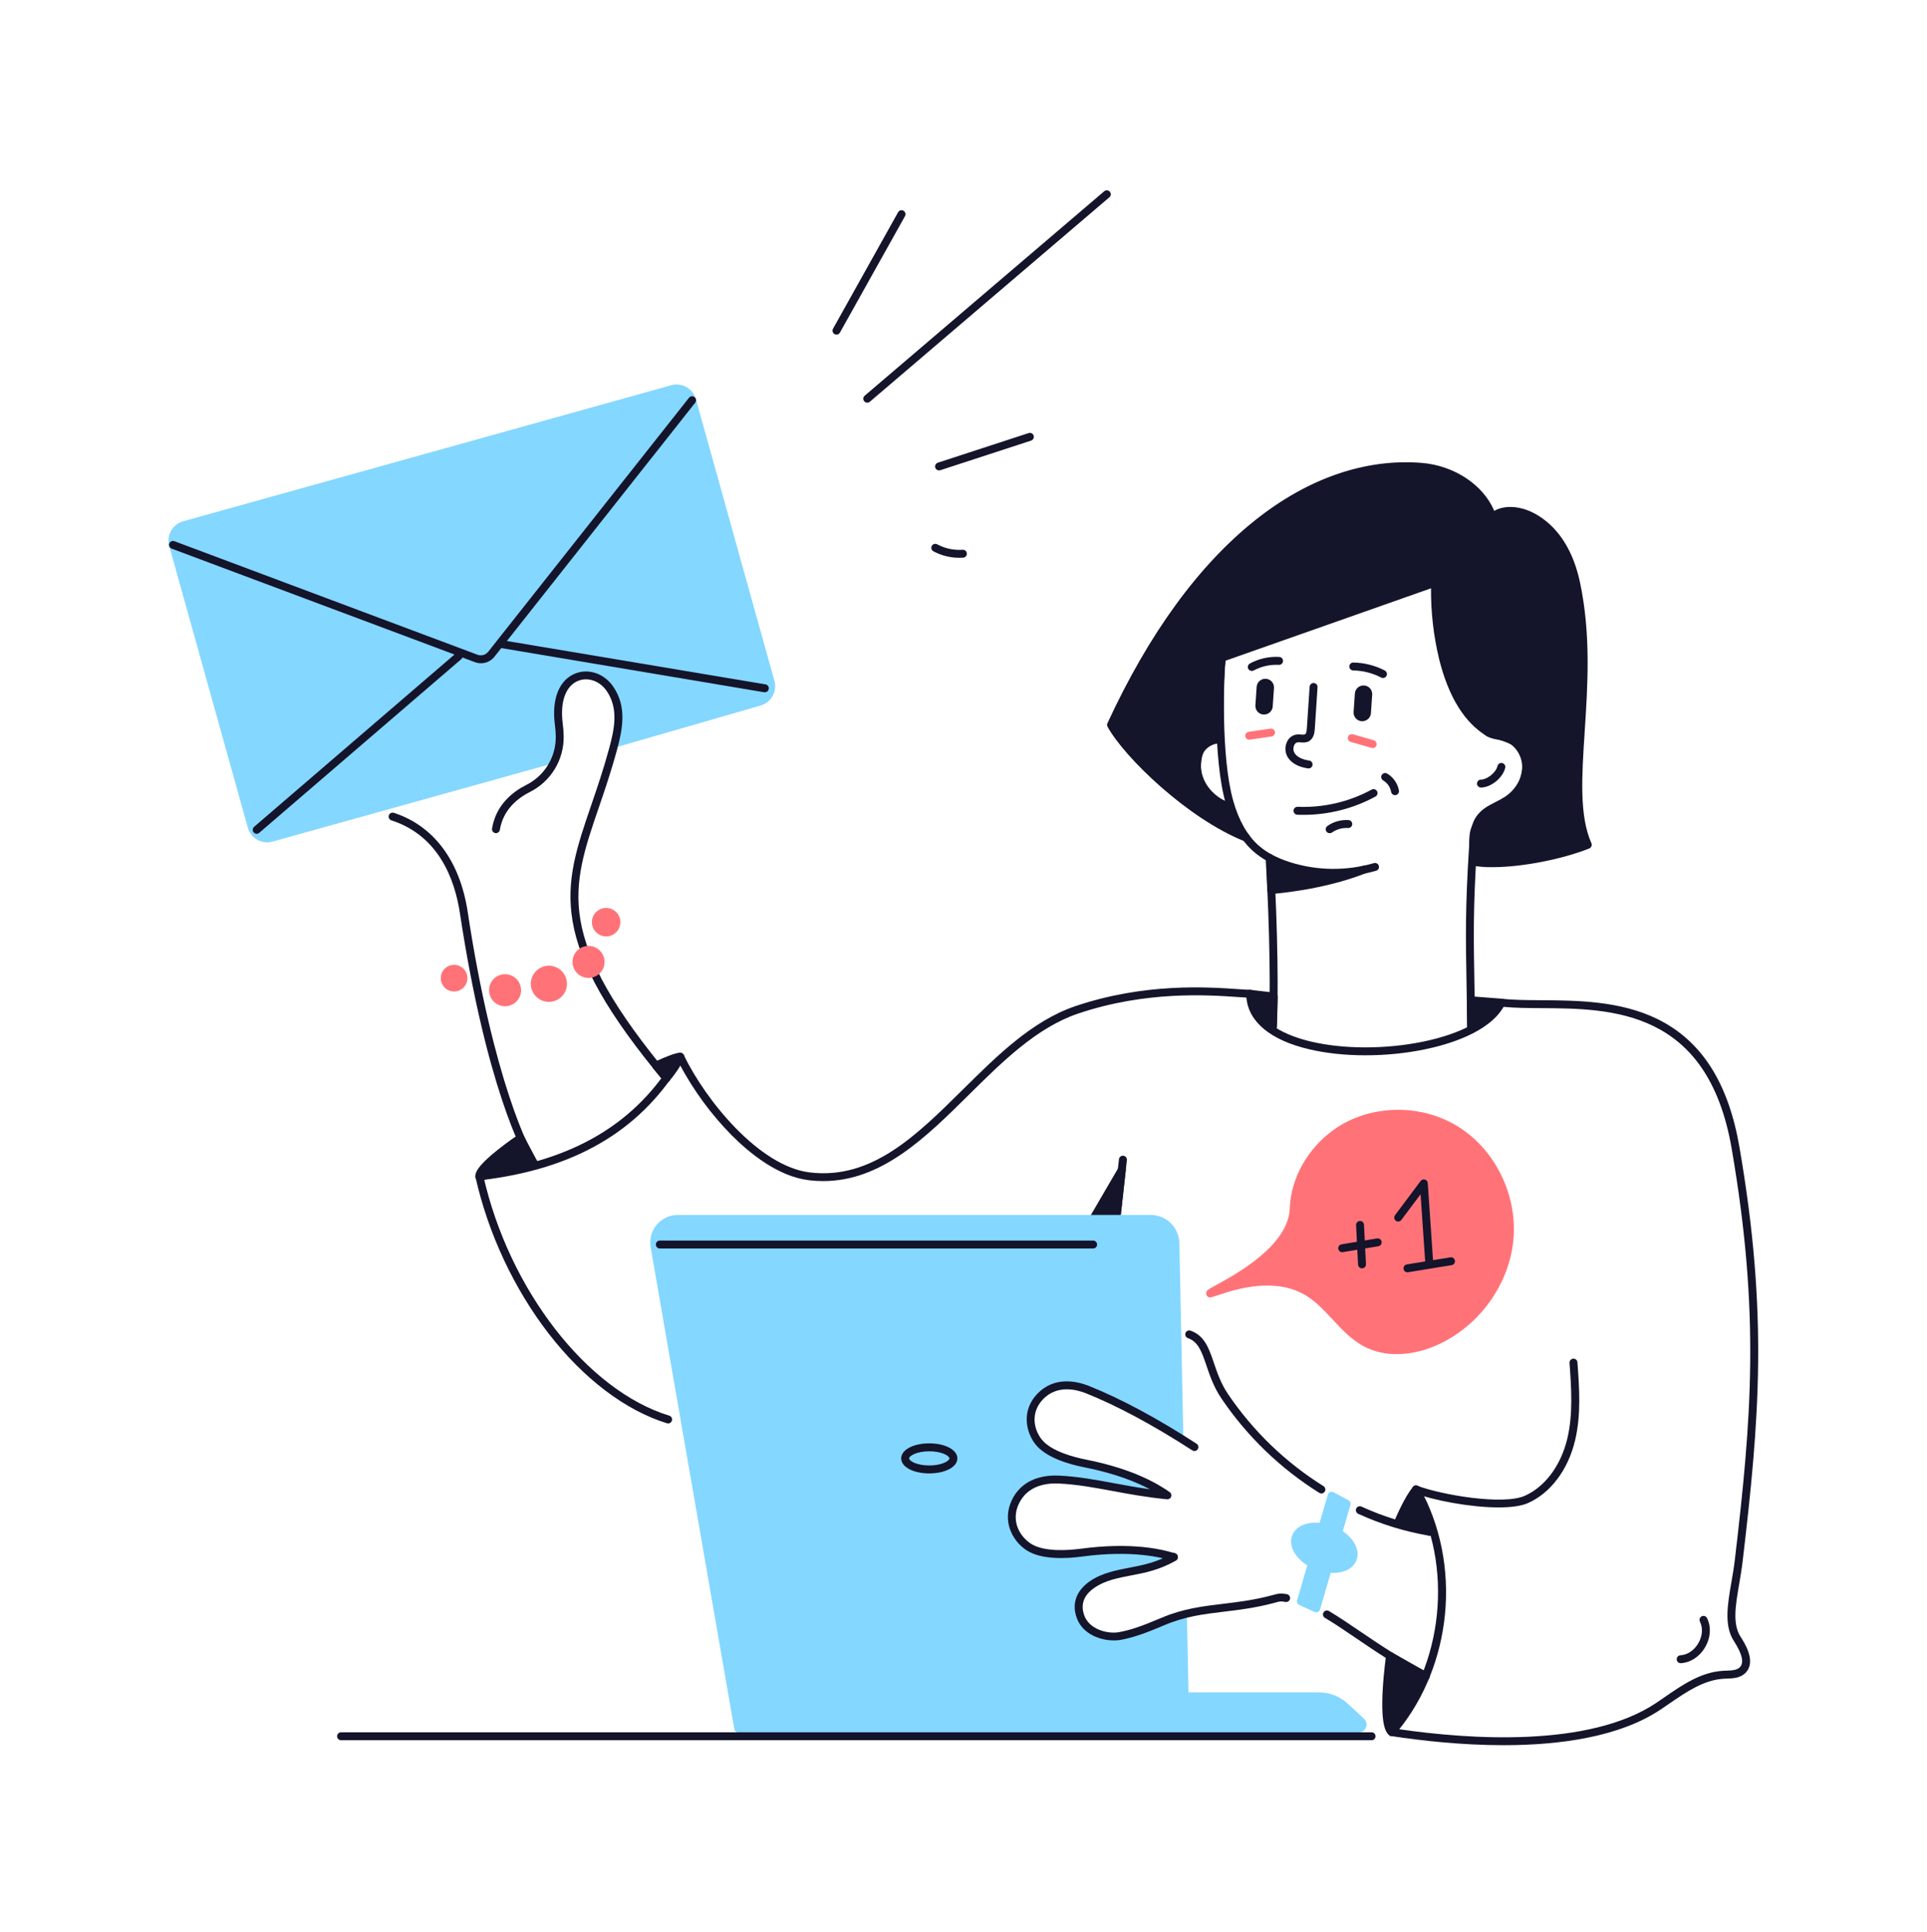 <svg width="350" height="351" viewBox="0 0 350 351" fill="none" xmlns="http://www.w3.org/2000/svg">
<path d="M202.759 222.155C202.732 222.157 202.705 222.157 202.678 222.155C202.489 222.134 202.317 222.038 202.198 221.89C202.079 221.741 202.024 221.551 202.044 221.362L203.237 210.596C203.248 210.501 203.277 210.41 203.323 210.327C203.369 210.243 203.431 210.17 203.504 210.112C203.579 210.052 203.664 210.008 203.755 209.981C203.847 209.955 203.942 209.947 204.036 209.958C204.131 209.968 204.223 209.996 204.306 210.043C204.389 210.088 204.462 210.15 204.522 210.225C204.581 210.298 204.625 210.383 204.651 210.474C204.678 210.567 204.686 210.662 204.676 210.757L203.482 221.52C203.461 221.697 203.376 221.859 203.242 221.977C203.109 222.093 202.936 222.157 202.759 222.155Z" fill="#14142B"/>
<path d="M198.545 221.434L203.749 212.516L202.758 221.434H198.545Z" fill="#14142B"/>
<path d="M202.758 222.155H198.546C198.42 222.154 198.296 222.12 198.187 222.056C198.079 221.993 197.988 221.902 197.926 221.792C197.863 221.683 197.83 221.559 197.832 221.433C197.832 221.307 197.865 221.183 197.93 221.075L203.131 212.157C203.213 212.016 203.343 211.906 203.497 211.848C203.651 211.789 203.82 211.786 203.976 211.837C204.133 211.89 204.267 211.994 204.356 212.131C204.444 212.27 204.484 212.436 204.465 212.599L203.477 221.516C203.457 221.692 203.372 221.855 203.24 221.973C203.107 222.091 202.936 222.155 202.758 222.155ZM199.796 220.717H202.113L202.66 215.812L199.796 220.717Z" fill="#14142B"/>
<path d="M267.214 187.626C267.025 187.625 266.845 187.551 266.71 187.418C266.575 187.285 266.498 187.104 266.496 186.915C266.461 184.004 266.415 181.444 266.374 179.187C266.215 170.303 266.118 164.939 266.828 153.861L266.843 153.623C266.96 151.743 267.095 149.611 268.388 148.011C269.275 146.91 270.5 146.286 271.675 145.681C272.238 145.406 272.786 145.101 273.318 144.767C275.253 143.5 276.46 141.425 276.471 139.357C276.484 137.17 275.033 135.115 273.087 134.575C272.792 134.492 272.471 134.438 272.141 134.381C271.437 134.262 270.703 134.137 270.031 133.725C268.313 132.682 268.016 130.515 267.951 128.535C267.889 126.661 267.951 123.979 268.01 121.384C268.07 118.79 268.131 116.148 268.07 114.316C268.063 114.125 268.133 113.94 268.263 113.8C268.394 113.661 268.574 113.579 268.765 113.573C268.955 113.567 269.141 113.637 269.281 113.767C269.419 113.897 269.501 114.078 269.507 114.268C269.569 116.142 269.507 118.825 269.447 121.417C269.388 124.009 269.326 126.655 269.386 128.488C269.442 130.163 269.649 131.811 270.777 132.498C271.218 132.764 271.783 132.861 272.383 132.963C272.75 133.021 273.113 133.095 273.472 133.19C276.015 133.897 277.923 136.551 277.909 139.363C277.896 141.909 276.44 144.441 274.107 145.968C273.533 146.335 272.94 146.668 272.331 146.972C271.235 147.53 270.198 148.058 269.503 148.921C268.497 150.167 268.383 151.973 268.27 153.722L268.256 153.96C267.552 164.98 267.64 170.321 267.806 179.17C267.846 181.43 267.892 183.99 267.927 186.907C267.93 187.097 267.856 187.281 267.723 187.418C267.591 187.553 267.409 187.631 267.219 187.635L267.214 187.626Z" fill="#14142B"/>
<path d="M242.21 159.269C239.4 159.274 236.606 158.847 233.925 158.005C231.292 157.173 229.226 156.069 227.609 154.632C225.378 152.649 223.694 149.702 222.603 145.856C220.281 137.678 220.845 122.553 221.198 119.427C221.205 119.33 221.231 119.236 221.276 119.15C221.321 119.064 221.381 118.988 221.456 118.926C221.531 118.864 221.617 118.819 221.709 118.791C221.802 118.763 221.899 118.755 221.996 118.765C222.092 118.777 222.185 118.807 222.269 118.855C222.353 118.903 222.427 118.967 222.486 119.043C222.544 119.12 222.588 119.208 222.611 119.302C222.635 119.395 222.64 119.493 222.625 119.589C222.278 122.658 221.722 137.487 223.988 145.471C225 149.044 226.54 151.765 228.564 153.566C230.026 154.865 231.922 155.872 234.359 156.647C239.293 158.189 244.572 158.244 249.538 156.803C249.627 156.776 249.723 156.767 249.818 156.776C249.911 156.787 250.002 156.815 250.086 156.859C250.169 156.905 250.242 156.965 250.302 157.039C250.361 157.112 250.406 157.196 250.432 157.287C250.46 157.378 250.469 157.473 250.459 157.567C250.449 157.662 250.421 157.753 250.376 157.836C250.331 157.918 250.27 157.992 250.197 158.051C250.123 158.112 250.039 158.156 249.948 158.183C247.434 158.911 244.828 159.278 242.21 159.269Z" fill="#14142B"/>
<path d="M231.165 187.627H231.121C231.027 187.621 230.934 187.596 230.849 187.556C230.764 187.515 230.688 187.456 230.626 187.386C230.563 187.315 230.516 187.234 230.485 187.144C230.454 187.055 230.441 186.961 230.447 186.866C230.765 181.636 230.673 168.995 229.88 155.886C229.868 155.696 229.932 155.508 230.059 155.366C230.185 155.223 230.364 155.135 230.555 155.123C230.745 155.112 230.933 155.176 231.076 155.303C231.219 155.429 231.307 155.608 231.318 155.799C232.115 168.972 232.205 181.681 231.885 186.952C231.872 187.136 231.792 187.306 231.659 187.431C231.525 187.557 231.349 187.626 231.165 187.627Z" fill="#14142B"/>
<path d="M268.986 143.068C268.796 143.068 268.612 142.992 268.478 142.858C268.343 142.723 268.267 142.541 268.267 142.349C268.267 142.159 268.343 141.976 268.478 141.841C268.612 141.706 268.796 141.631 268.986 141.631C270.046 141.631 271.698 140.416 271.998 139.143C272.046 138.961 272.163 138.806 272.322 138.709C272.483 138.612 272.676 138.583 272.858 138.626C273.041 138.67 273.2 138.782 273.3 138.94C273.4 139.099 273.435 139.29 273.397 139.473C272.963 141.307 270.824 143.056 268.996 143.068H268.986Z" fill="#14142B"/>
<path d="M237.616 139.589C237.58 139.591 237.543 139.591 237.505 139.589C235.755 139.319 234.488 138.592 233.843 137.486C233.614 137.07 233.488 136.604 233.474 136.128C233.46 135.652 233.561 135.18 233.765 134.751C233.915 134.41 234.149 134.112 234.443 133.885C234.738 133.656 235.084 133.506 235.451 133.444C235.749 133.408 236.05 133.408 236.349 133.444C236.574 133.487 236.806 133.477 237.027 133.414C237.302 133.263 237.349 132.542 237.365 132.306L237.867 124.753C237.873 124.659 237.898 124.567 237.939 124.482C237.981 124.396 238.04 124.321 238.111 124.259C238.182 124.196 238.265 124.148 238.355 124.118C238.444 124.087 238.539 124.074 238.633 124.081C238.728 124.087 238.82 124.112 238.905 124.154C238.989 124.196 239.065 124.254 239.128 124.325C239.19 124.396 239.238 124.479 239.268 124.569C239.298 124.658 239.311 124.753 239.305 124.848L238.807 132.386C238.773 132.91 238.693 134.135 237.723 134.662C237.208 134.944 236.67 134.899 236.236 134.867C236.048 134.845 235.859 134.842 235.671 134.858C235.537 134.886 235.411 134.948 235.306 135.035C235.201 135.124 235.119 135.237 235.069 135.365C234.967 135.582 234.915 135.822 234.919 136.062C234.923 136.303 234.983 136.539 235.094 136.754C235.623 137.661 236.822 138.018 237.732 138.158C237.922 138.172 238.099 138.262 238.224 138.407C238.349 138.552 238.411 138.741 238.397 138.931C238.383 139.122 238.294 139.299 238.148 139.424C238.003 139.549 237.816 139.611 237.624 139.597L237.616 139.589Z" fill="#14142B"/>
<path d="M249.325 135.899C249.256 135.9 249.186 135.891 249.12 135.871L245.334 134.778C245.151 134.725 244.995 134.601 244.903 134.435C244.811 134.268 244.789 134.071 244.841 133.887C244.895 133.704 245.019 133.549 245.186 133.457C245.352 133.365 245.548 133.343 245.733 133.395L249.52 134.489C249.687 134.538 249.83 134.646 249.923 134.792C250.018 134.937 250.055 135.112 250.031 135.284C250.005 135.455 249.919 135.612 249.788 135.725C249.656 135.838 249.488 135.9 249.314 135.899H249.325Z" fill="#FF7378"/>
<path d="M223.058 147.129C223.007 147.13 222.956 147.124 222.907 147.113C220.442 146.583 215.938 143.148 216.77 137.618C217.181 134.839 219.824 133.511 221.569 133.625C221.76 133.637 221.937 133.724 222.064 133.868C222.19 134.011 222.255 134.199 222.243 134.389C222.231 134.58 222.144 134.758 222 134.885C221.857 135.011 221.669 135.075 221.479 135.063C220.466 134.999 218.487 135.866 218.192 137.834C217.485 142.522 221.439 145.328 223.208 145.708C223.382 145.745 223.534 145.846 223.638 145.989C223.742 146.133 223.789 146.31 223.77 146.486C223.751 146.662 223.669 146.825 223.538 146.944C223.406 147.063 223.236 147.129 223.058 147.129Z" fill="#14142B"/>
<path d="M247.403 129.766L247.43 129.767C247.612 129.78 247.77 129.642 247.783 129.46L248.012 126.091C248.024 125.909 247.886 125.75 247.704 125.738L247.678 125.736C247.496 125.724 247.338 125.862 247.325 126.044L247.095 129.413C247.084 129.595 247.221 129.753 247.403 129.766Z" fill="#14142B"/>
<path d="M247.443 131.018H247.337H247.31C247.105 131.004 246.905 130.951 246.721 130.859C246.536 130.768 246.373 130.642 246.238 130.486C246.103 130.332 246 130.152 245.933 129.958C245.868 129.763 245.841 129.557 245.855 129.352L246.086 125.983C246.114 125.57 246.307 125.185 246.618 124.913C246.931 124.64 247.338 124.504 247.752 124.531H247.78C248.193 124.56 248.577 124.751 248.849 125.064C249.121 125.375 249.258 125.782 249.23 126.195L249.001 129.566C248.973 129.96 248.796 130.329 248.507 130.598C248.219 130.868 247.838 131.017 247.443 131.018Z" fill="#14142B"/>
<path d="M226.951 134.377C226.76 134.39 226.573 134.328 226.428 134.202C226.283 134.077 226.195 133.9 226.181 133.709C226.167 133.519 226.23 133.331 226.356 133.186C226.48 133.041 226.658 132.953 226.848 132.939L230.752 132.369C230.941 132.343 231.132 132.392 231.285 132.506C231.438 132.62 231.539 132.791 231.566 132.978C231.593 133.167 231.544 133.36 231.429 133.513C231.316 133.666 231.146 133.766 230.957 133.794L227.053 134.362C227.021 134.37 226.986 134.375 226.951 134.377Z" fill="#FF7378"/>
<path d="M229.851 124.558L229.825 124.556C229.642 124.544 229.485 124.681 229.472 124.863L229.243 128.233C229.23 128.415 229.368 128.572 229.55 128.585L229.577 128.587C229.759 128.599 229.916 128.461 229.929 128.279L230.159 124.91C230.172 124.728 230.034 124.57 229.851 124.558Z" fill="#14142B"/>
<path d="M229.604 129.804H229.497H229.469C229.264 129.79 229.064 129.737 228.881 129.644C228.697 129.553 228.533 129.426 228.398 129.272C228.264 129.117 228.161 128.937 228.096 128.743C228.03 128.549 228.004 128.344 228.019 128.138L228.246 124.77C228.275 124.356 228.468 123.972 228.779 123.699C229.092 123.427 229.499 123.288 229.912 123.315H229.941C230.354 123.344 230.738 123.537 231.01 123.848C231.282 124.161 231.418 124.568 231.392 124.981L231.163 128.352C231.134 128.746 230.958 129.115 230.668 129.384C230.379 129.654 230 129.803 229.604 129.804Z" fill="#14142B"/>
<path d="M230.752 156.539L230.892 161.688C230.892 161.688 239.963 161.071 247.751 157.99C247.751 157.981 239.053 160.957 230.752 156.539Z" fill="#14142B"/>
<path d="M230.893 162.407C230.714 162.407 230.541 162.34 230.41 162.22C230.338 162.155 230.28 162.075 230.239 161.987C230.198 161.899 230.176 161.804 230.174 161.707L230.034 156.556C230.03 156.43 230.061 156.306 230.12 156.195C230.18 156.085 230.268 155.991 230.375 155.925C230.482 155.859 230.604 155.822 230.73 155.819C230.856 155.815 230.981 155.844 231.092 155.903C239.025 160.125 247.435 157.328 247.526 157.3C247.704 157.234 247.903 157.242 248.075 157.322C248.249 157.402 248.383 157.548 248.449 157.726C248.515 157.905 248.507 158.103 248.426 158.276C248.347 158.449 248.201 158.584 248.023 158.65C240.217 161.731 231.324 162.378 230.949 162.404L230.893 162.407ZM231.509 157.711L231.595 160.905C234.264 160.637 236.916 160.219 239.539 159.656C236.762 159.519 234.037 158.86 231.505 157.711H231.509Z" fill="#14142B"/>
<path d="M151.927 60.787C151.804 60.788 151.684 60.756 151.578 60.695C151.411 60.602 151.288 60.447 151.237 60.263C151.185 60.08 151.208 59.883 151.3 59.717L163.121 38.559C163.214 38.392 163.369 38.27 163.552 38.218C163.737 38.166 163.933 38.189 164.1 38.283C164.265 38.376 164.388 38.531 164.44 38.715C164.492 38.898 164.468 39.095 164.376 39.261L152.555 60.42C152.494 60.531 152.401 60.624 152.292 60.689C152.181 60.754 152.055 60.788 151.927 60.787Z" fill="#14142B"/>
<path d="M157.519 73.154C157.372 73.154 157.228 73.109 157.108 73.025C156.987 72.941 156.894 72.822 156.843 72.684C156.793 72.546 156.785 72.396 156.822 72.254C156.859 72.111 156.939 71.984 157.051 71.888L200.56 34.746C200.633 34.685 200.716 34.638 200.805 34.609C200.895 34.58 200.99 34.569 201.084 34.576C201.178 34.583 201.27 34.609 201.354 34.652C201.438 34.695 201.512 34.754 201.574 34.825C201.636 34.897 201.683 34.98 201.712 35.07C201.741 35.16 201.752 35.255 201.745 35.349C201.738 35.443 201.712 35.535 201.669 35.619C201.626 35.703 201.567 35.778 201.495 35.839L157.985 72.983C157.855 73.094 157.69 73.154 157.519 73.154Z" fill="#14142B"/>
<path d="M170.563 85.459C170.392 85.459 170.226 85.398 170.095 85.286C169.966 85.175 169.88 85.021 169.853 84.852C169.826 84.683 169.86 84.51 169.95 84.364C170.039 84.218 170.178 84.108 170.342 84.056L186.832 78.674C187.013 78.615 187.212 78.63 187.381 78.716C187.551 78.803 187.681 78.953 187.739 79.135C187.798 79.316 187.783 79.514 187.697 79.684C187.609 79.854 187.459 79.983 187.278 80.042L170.787 85.424C170.715 85.447 170.639 85.459 170.563 85.459Z" fill="#14142B"/>
<path d="M174.243 101.335C172.598 101.334 170.98 100.927 169.529 100.15C169.363 100.06 169.238 99.906 169.183 99.723C169.128 99.54 169.149 99.343 169.239 99.175C169.33 99.008 169.484 98.883 169.666 98.828C169.849 98.774 170.046 98.794 170.214 98.885C171.631 99.644 173.234 99.988 174.838 99.875C175.029 99.861 175.217 99.923 175.362 100.048C175.506 100.173 175.596 100.35 175.61 100.541C175.624 100.731 175.562 100.92 175.437 101.065C175.313 101.209 175.135 101.299 174.945 101.313C174.711 101.328 174.476 101.335 174.243 101.335Z" fill="#14142B"/>
<path d="M267.441 156.538C272.69 157.49 282.478 155.839 288.381 153.475C283.817 143.097 290.269 124.624 286.251 105.877C283.556 93.299 273.964 91.015 271.062 93.973C269.395 88.698 263.773 85.271 258.162 84.817C238.621 83.236 217.391 97.964 201.795 131.692C204.936 137.407 216.379 148.22 226.34 152.181C224.018 149.685 223.651 147.602 223.054 146.41C218.901 145.866 217.413 141.556 217.407 139.484C217.386 133.397 221.515 134.348 221.515 134.348C221.639 132.272 221.293 124.077 221.901 119.513L260.664 105.856C260.383 111.559 261.505 127.775 270.411 133.117C276.059 134.65 278.217 135.709 277.011 140.835C276.492 143.067 276.019 145.149 270.83 147.053C269.855 147.409 268.939 148.467 267.911 150.628C267.335 151.851 267.749 154.522 267.441 156.538Z" fill="#14142B"/>
<path d="M271.045 157.536C269.794 157.549 268.545 157.452 267.311 157.244C267.127 157.21 266.963 157.105 266.854 156.951C266.746 156.799 266.701 156.608 266.73 156.423C266.834 155.554 266.876 154.679 266.855 153.804C266.855 152.448 266.855 151.166 267.267 150.312C268.351 148.03 269.376 146.819 270.586 146.37C275.395 144.607 275.82 142.789 276.311 140.686C277.338 136.249 275.997 135.369 270.227 133.804C270.163 133.786 270.102 133.76 270.046 133.725C266.015 131.31 263.107 126.62 261.4 119.788C260.378 115.561 259.88 111.224 259.917 106.876L222.57 120.037C222.216 123.118 222.243 127.56 222.263 130.848C222.263 132.444 222.282 133.706 222.241 134.386C222.235 134.49 222.206 134.591 222.157 134.683C222.108 134.775 222.039 134.855 221.955 134.918C221.871 134.981 221.775 135.024 221.673 135.046C221.571 135.067 221.465 135.066 221.363 135.043C221.019 134.983 220.666 134.995 220.326 135.079C219.987 135.162 219.669 135.314 219.392 135.528C218.569 136.203 218.124 137.581 218.131 139.482C218.131 141.224 219.41 145.207 223.151 145.698C223.267 145.713 223.379 145.757 223.475 145.825C223.571 145.894 223.649 145.985 223.701 146.09C223.859 146.408 223.995 146.759 224.151 147.167C224.593 148.322 225.201 149.901 226.867 151.686C226.979 151.805 227.046 151.959 227.059 152.123C227.071 152.286 227.028 152.448 226.935 152.583C226.843 152.719 226.707 152.818 226.55 152.866C226.394 152.912 226.226 152.905 226.073 152.845C215.712 148.722 204.219 137.588 201.165 132.031C201.11 131.933 201.08 131.823 201.075 131.711C201.072 131.597 201.095 131.487 201.142 131.384C208.693 115.053 217.748 102.626 228.052 94.446C237.619 86.845 248.05 83.273 258.22 84.094C264.159 84.575 269.422 88.1 271.399 92.806C272.763 92.011 274.686 91.866 276.711 92.449C278.56 92.985 284.771 95.53 286.956 105.721C288.986 115.193 288.371 124.576 287.83 132.855C287.293 141.072 286.829 148.15 289.041 153.18C289.079 153.267 289.1 153.363 289.101 153.458C289.101 153.555 289.084 153.651 289.048 153.74C289.011 153.829 288.957 153.91 288.889 153.979C288.821 154.046 288.74 154.1 288.651 154.136C283.998 156.01 276.646 157.536 271.045 157.536ZM268.234 155.934C273.405 156.614 282.09 155.057 287.439 153.058C285.411 147.783 285.87 140.794 286.396 132.756C286.929 124.571 287.538 115.296 285.549 106.019C283.532 96.605 277.969 94.31 276.305 93.825C274.362 93.263 272.503 93.515 271.58 94.466C271.494 94.555 271.385 94.62 271.266 94.654C271.146 94.689 271.02 94.692 270.9 94.663C270.779 94.634 270.668 94.575 270.577 94.49C270.486 94.406 270.418 94.299 270.381 94.181C268.918 89.55 263.871 85.991 258.109 85.524C248.306 84.731 238.224 88.195 228.94 95.567C218.884 103.55 210.02 115.698 202.596 131.649C205.526 136.655 214.921 145.823 224.063 150.367C223.56 149.509 223.138 148.606 222.802 147.669C222.716 147.444 222.635 147.237 222.557 147.053C218.148 146.232 216.694 141.641 216.686 139.482C216.686 137.073 217.288 135.358 218.502 134.387C219.164 133.867 219.98 133.578 220.823 133.566C220.834 132.885 220.823 131.947 220.823 130.848C220.802 127.355 220.772 122.58 221.195 119.405C221.213 119.273 221.267 119.149 221.351 119.046C221.435 118.944 221.544 118.866 221.669 118.821L260.433 105.164C260.544 105.126 260.663 105.115 260.779 105.133C260.896 105.151 261.007 105.197 261.101 105.268C261.196 105.338 261.27 105.431 261.322 105.538C261.372 105.644 261.395 105.762 261.389 105.879C261.111 111.526 262.246 127.263 270.703 132.436C275.96 133.874 279.098 135.075 277.718 140.986C277.176 143.305 276.621 145.684 271.083 147.713C270.276 148.009 269.452 149.059 268.567 150.922C268.296 151.49 268.294 152.666 268.291 153.798C268.291 154.519 268.289 155.241 268.234 155.934Z" fill="#14142B"/>
<path d="M121.349 258.588C121.279 258.588 121.21 258.578 121.143 258.558C113.613 256.251 105.973 250.458 99.63 242.241C93.364 234.127 88.654 224.047 86.368 213.858C86.329 213.674 86.365 213.481 86.467 213.321C86.569 213.163 86.73 213.051 86.914 213.01C87.099 212.968 87.292 213.002 87.452 213.101C87.612 213.201 87.727 213.36 87.771 213.544C92.419 234.256 106.63 252.609 121.564 257.183C121.728 257.235 121.868 257.342 121.959 257.487C122.05 257.631 122.086 257.804 122.061 257.973C122.037 258.142 121.952 258.298 121.823 258.411C121.695 258.523 121.531 258.586 121.359 258.588H121.349Z" fill="#14142B"/>
<path d="M273.092 317.043C265.438 317.043 258.097 316.211 252.665 315.382C252.539 315.363 252.42 315.309 252.32 315.228C252.221 315.147 252.145 315.041 252.101 314.92C252.057 314.799 252.045 314.67 252.067 314.544C252.091 314.418 252.147 314.299 252.229 314.202C262.272 302.553 264.099 284.358 256.574 270.942C256.523 270.86 256.489 270.768 256.475 270.672C256.46 270.575 256.464 270.477 256.489 270.384C256.513 270.29 256.557 270.202 256.616 270.125C256.674 270.048 256.749 269.984 256.834 269.936C256.918 269.889 257.012 269.859 257.108 269.849C257.205 269.838 257.302 269.847 257.395 269.875C257.488 269.905 257.574 269.951 257.649 270.013C257.723 270.076 257.784 270.153 257.827 270.239C261.621 277.003 263.259 285.219 262.439 293.38C261.667 301.087 258.742 308.41 254.144 314.148C266.862 315.984 288.628 317.531 300.832 309.355C301.329 309.023 301.827 308.681 302.325 308.329C305.597 306.069 308.981 303.746 313.007 303.526C313.185 303.516 313.369 303.509 313.552 303.503C314.525 303.468 315.445 303.436 315.982 302.904C316.816 302.082 316.474 300.544 314.903 298.084C313.118 295.291 313.776 291.482 314.47 287.452C314.694 286.156 314.926 284.815 315.086 283.467C318.118 257.802 319.714 238.727 314.513 208.611C310.145 183.331 292.682 183.22 279.933 183.144C277.468 183.128 275.117 183.113 273.096 182.913C270.364 187.638 262.932 189.793 258.664 190.662C251.716 192.077 243.923 192.063 237.815 190.627C230.786 188.983 226.76 185.65 226.384 181.227C225.918 181.203 225.377 181.166 224.751 181.122C219.34 180.75 208.08 179.98 195.766 184.152C188.301 186.683 182.031 192.889 175.971 198.891C168.18 206.607 160.14 214.565 149.52 214.565C148.668 214.565 147.817 214.515 146.973 214.414C141.377 213.758 136.182 209.553 132.799 206.14C129.117 202.377 125.987 198.11 123.503 193.468C116.008 205.629 104.099 212.486 87.144 214.421C86.953 214.442 86.762 214.388 86.612 214.267C86.462 214.148 86.365 213.973 86.344 213.783C86.322 213.593 86.377 213.401 86.497 213.251C86.617 213.101 86.791 213.005 86.982 212.983C103.972 211.049 115.741 204.058 122.93 191.619C122.997 191.507 123.092 191.415 123.207 191.353C123.32 191.29 123.449 191.258 123.579 191.262C123.709 191.268 123.835 191.31 123.944 191.382C124.052 191.454 124.14 191.555 124.196 191.673C128.16 199.873 137.891 211.911 147.121 212.997C158.341 214.316 166.404 206.332 174.94 197.88C181.126 191.753 187.523 185.429 195.3 182.791C207.888 178.525 219.334 179.311 224.845 179.689C225.783 179.753 226.523 179.804 227.088 179.818C227.276 179.824 227.453 179.901 227.584 180.035C227.715 180.17 227.788 180.35 227.789 180.537C227.789 185.978 234.274 188.318 238.142 189.226C244.056 190.619 251.619 190.627 258.372 189.253C265.426 187.816 270.41 185.111 272.044 181.827C272.111 181.694 272.216 181.586 272.346 181.516C272.476 181.444 272.625 181.416 272.772 181.433C274.825 181.675 277.307 181.689 279.937 181.706C286.321 181.745 294.264 181.792 301.061 185.138C309.045 189.069 313.909 196.668 315.931 208.373C321.164 238.681 319.56 257.853 316.514 283.643C316.349 285.028 316.115 286.39 315.898 287.704C315.221 291.608 314.64 294.995 316.123 297.318C316.925 298.571 319.053 301.903 317.003 303.935C316.068 304.861 314.764 304.907 313.614 304.948C313.439 304.948 313.266 304.959 313.098 304.97C309.472 305.175 306.257 307.381 303.149 309.522C302.643 309.87 302.143 310.214 301.641 310.549C294.175 315.547 283.357 317.04 273.092 317.043Z" fill="#14142B"/>
<path d="M272.18 273.849C266.973 273.849 260.217 272.513 256.945 271.263C256.766 271.195 256.623 271.058 256.545 270.885C256.468 270.711 256.462 270.512 256.529 270.334C256.598 270.157 256.734 270.012 256.907 269.935C257.082 269.857 257.28 269.851 257.458 269.92C261.772 271.562 272.965 273.482 276.918 271.748C280.599 270.133 283.491 266.259 284.662 261.384C285.738 256.889 285.397 252.163 285.073 247.594C285.066 247.5 285.078 247.405 285.107 247.316C285.137 247.226 285.184 247.142 285.246 247.071C285.309 246.999 285.383 246.94 285.469 246.898C285.553 246.855 285.645 246.83 285.739 246.823C285.834 246.816 285.928 246.828 286.018 246.857C286.108 246.887 286.192 246.934 286.263 246.996C286.334 247.059 286.394 247.134 286.436 247.219C286.479 247.303 286.503 247.395 286.51 247.489C286.85 252.169 287.199 257.007 286.071 261.719C284.798 267.029 281.598 271.271 277.505 273.064C276.236 273.62 274.335 273.849 272.18 273.849Z" fill="#14142B"/>
<path d="M305.282 302.148C305.09 302.153 304.905 302.083 304.766 301.954C304.627 301.823 304.545 301.642 304.538 301.452C304.533 301.261 304.603 301.077 304.732 300.937C304.863 300.798 305.044 300.716 305.234 300.709C306.511 300.625 307.721 299.804 308.469 298.516C309.217 297.228 309.33 295.767 308.769 294.612C308.723 294.527 308.695 294.434 308.687 294.337C308.679 294.241 308.689 294.144 308.72 294.052C308.749 293.96 308.797 293.875 308.861 293.801C308.924 293.729 309.002 293.669 309.088 293.627C309.176 293.584 309.27 293.561 309.367 293.555C309.463 293.55 309.56 293.566 309.651 293.598C309.742 293.632 309.825 293.683 309.896 293.75C309.966 293.815 310.023 293.896 310.061 293.984C310.834 295.568 310.702 297.53 309.714 299.234C308.726 300.94 307.086 302.026 305.328 302.143L305.282 302.148Z" fill="#14142B"/>
<path d="M234.984 219.526C235.153 214.152 238.272 208.981 242.661 205.838C248.952 201.338 257.984 201.217 264.532 205.331C271.081 209.446 274.875 217.463 274.164 225.164C273.454 232.865 268.388 239.955 261.445 243.371C257.336 245.391 252.295 246.129 248.22 244.043C244.029 241.896 241.646 237.25 237.635 234.78C233.274 232.095 227.979 232.547 223.255 233.901C222.665 234.072 219.818 234.996 219.818 234.996C219.233 234.709 234.699 228.582 234.984 219.526Z" fill="#FF7378"/>
<path d="M253.701 245.999C251.688 246.027 249.697 245.576 247.893 244.684C245.555 243.486 243.764 241.562 242.033 239.7C240.502 238.057 239.055 236.5 237.259 235.387C233.766 233.232 229.11 232.962 223.442 234.587C222.873 234.752 220.059 235.664 220.029 235.674C219.849 235.732 219.654 235.717 219.483 235.633C219.362 235.572 219.259 235.48 219.187 235.364C219.115 235.25 219.075 235.117 219.073 234.982C219.073 234.452 219.306 234.32 220.882 233.459C224.485 231.493 234.052 226.27 234.265 219.491C234.435 214.101 237.492 208.641 242.244 205.243C248.719 200.611 258.041 200.394 264.913 204.713C271.619 208.927 275.622 217.168 274.879 225.22C274.153 233.071 269.006 240.444 261.762 244.006C259.084 245.332 256.309 245.999 253.701 245.999ZM230.174 232.109C233.16 232.109 235.783 232.795 238.012 234.164C239.976 235.374 241.556 237.072 243.084 238.716C244.807 240.565 246.435 242.318 248.549 243.399C251.983 245.159 256.685 244.905 261.128 242.721C267.932 239.375 272.767 232.451 273.453 225.094C274.148 217.566 270.411 209.867 264.156 205.938C257.763 201.92 249.099 202.119 243.086 206.418C238.693 209.561 235.866 214.592 235.709 219.544C235.526 225.337 229.617 229.914 225.136 232.692C226.79 232.319 228.478 232.125 230.174 232.109Z" fill="#FF7378"/>
<path d="M247.38 230.413C247.196 230.413 247.018 230.343 246.885 230.216C246.751 230.088 246.672 229.915 246.664 229.73L246.303 222.566C246.294 222.376 246.36 222.189 246.489 222.047C246.617 221.905 246.795 221.82 246.987 221.811C247.177 221.802 247.364 221.868 247.506 221.996C247.647 222.124 247.732 222.303 247.742 222.493L248.101 229.665C248.11 229.855 248.044 230.042 247.915 230.183C247.787 230.324 247.609 230.409 247.418 230.419L247.38 230.413Z" fill="#14142B"/>
<path d="M243.779 227.481C243.599 227.481 243.426 227.412 243.294 227.29C243.163 227.168 243.081 227 243.066 226.822C243.052 226.642 243.104 226.464 243.215 226.321C243.325 226.18 243.485 226.084 243.662 226.054L250.116 224.98C250.305 224.948 250.497 224.992 250.653 225.103C250.808 225.215 250.913 225.383 250.944 225.571C250.976 225.759 250.93 225.953 250.819 226.108C250.709 226.263 250.541 226.368 250.353 226.399L243.898 227.473C243.859 227.479 243.818 227.482 243.779 227.481Z" fill="#14142B"/>
<path d="M227.36 121.887C227.199 121.888 227.044 121.835 226.918 121.737C226.791 121.639 226.701 121.501 226.661 121.346C226.622 121.191 226.636 121.026 226.7 120.879C226.764 120.733 226.876 120.612 227.017 120.536C228.652 119.651 230.501 119.239 232.358 119.345C232.548 119.355 232.727 119.442 232.854 119.584C232.981 119.726 233.046 119.914 233.036 120.104C233.024 120.295 232.938 120.473 232.796 120.6C232.653 120.727 232.467 120.793 232.275 120.782C230.684 120.699 229.1 121.054 227.696 121.809C227.592 121.863 227.477 121.889 227.36 121.887Z" fill="#14142B"/>
<path d="M251.187 123.169C251.071 123.169 250.957 123.141 250.856 123.088C249.288 122.271 247.552 121.83 245.784 121.8C245.593 121.796 245.411 121.717 245.278 121.58C245.146 121.443 245.072 121.258 245.075 121.068C245.076 120.974 245.096 120.879 245.133 120.793C245.17 120.705 245.224 120.627 245.293 120.562C245.361 120.495 245.441 120.444 245.53 120.409C245.617 120.375 245.712 120.359 245.806 120.361C247.798 120.396 249.754 120.893 251.522 121.811C251.665 121.886 251.78 122.006 251.846 122.153C251.913 122.3 251.928 122.466 251.889 122.622C251.851 122.78 251.761 122.918 251.633 123.018C251.505 123.117 251.348 123.17 251.187 123.169Z" fill="#14142B"/>
<path d="M236.755 148.031C236.38 148.031 236.006 148.031 235.629 148.009C235.439 148 235.26 147.918 235.13 147.776C235.001 147.636 234.933 147.451 234.941 147.26C234.948 147.069 235.032 146.89 235.172 146.76C235.313 146.631 235.499 146.563 235.689 146.57C240.365 146.761 245.006 145.685 249.12 143.454C249.202 143.407 249.295 143.377 249.39 143.365C249.485 143.354 249.582 143.361 249.673 143.387C249.765 143.413 249.851 143.457 249.926 143.518C250 143.578 250.062 143.651 250.108 143.735C250.153 143.82 250.182 143.912 250.192 144.007C250.201 144.103 250.192 144.198 250.164 144.29C250.136 144.381 250.089 144.467 250.027 144.54C249.967 144.614 249.891 144.674 249.806 144.717C245.799 146.891 241.313 148.03 236.755 148.031Z" fill="#14142B"/>
<path d="M253.376 144.455C253.208 144.455 253.043 144.396 252.915 144.287C252.785 144.179 252.698 144.028 252.67 143.861C252.593 143.434 252.426 143.03 252.181 142.673C251.935 142.314 251.616 142.013 251.247 141.788C251.16 141.743 251.084 141.68 251.024 141.604C250.963 141.528 250.919 141.441 250.892 141.346C250.866 141.253 250.86 141.155 250.873 141.058C250.886 140.962 250.919 140.869 250.969 140.786C251.018 140.702 251.084 140.63 251.164 140.573C251.242 140.515 251.332 140.475 251.427 140.454C251.522 140.433 251.62 140.43 251.716 140.448C251.811 140.465 251.902 140.503 251.984 140.556C252.531 140.888 253.001 141.331 253.363 141.858C253.726 142.386 253.972 142.983 254.085 143.613C254.101 143.706 254.099 143.801 254.079 143.893C254.058 143.985 254.021 144.073 253.966 144.15C253.912 144.228 253.844 144.293 253.763 144.343C253.684 144.395 253.595 144.428 253.502 144.445C253.46 144.452 253.418 144.455 253.376 144.455Z" fill="#14142B"/>
<path d="M241.5 151.365C241.348 151.364 241.2 151.315 241.078 151.225C240.955 151.134 240.864 151.007 240.819 150.862C240.773 150.717 240.774 150.56 240.823 150.416C240.872 150.272 240.966 150.146 241.089 150.059C242.209 149.271 243.566 148.891 244.934 148.984C245.124 148.997 245.301 149.086 245.427 149.23C245.553 149.374 245.616 149.562 245.603 149.753C245.589 149.943 245.502 150.122 245.357 150.246C245.214 150.372 245.026 150.435 244.834 150.423C243.798 150.36 242.771 150.649 241.92 151.244C241.795 151.327 241.649 151.369 241.5 151.365Z" fill="#14142B"/>
<path d="M139.972 123.887L125.706 72.71C125.497 71.964 125.001 71.331 124.326 70.951C123.651 70.57 122.853 70.473 122.106 70.681L33.457 95.393C32.711 95.601 32.078 96.097 31.698 96.772C31.317 97.447 31.22 98.245 31.428 98.992L45.696 150.167C45.904 150.914 46.399 151.548 47.074 151.929C47.748 152.309 48.547 152.407 49.293 152.2L100.685 137.873C102.382 134.587 100.821 130.244 101.332 126.672C101.538 125.851 102.77 124.092 103.386 123.475C105.851 121.627 109.502 122.108 111.145 124.573C113.168 127.83 112.936 131.727 111.967 134.975L137.942 127.485C138.311 127.382 138.657 127.207 138.959 126.971C139.261 126.735 139.514 126.441 139.702 126.106C139.891 125.772 140.011 125.404 140.058 125.023C140.103 124.642 140.074 124.256 139.972 123.887Z" fill="#84D7FF"/>
<path d="M48.505 153.027C47.711 153.022 46.941 152.758 46.311 152.277C45.681 151.795 45.225 151.121 45.012 150.356L30.736 99.185C30.477 98.254 30.598 97.26 31.073 96.419C31.547 95.578 32.337 94.96 33.267 94.7L121.913 69.988C122.843 69.731 123.838 69.852 124.678 70.326C125.519 70.8 126.138 71.588 126.398 72.517L140.658 123.696C140.916 124.626 140.794 125.619 140.321 126.459C139.846 127.301 139.058 127.919 138.13 128.179L112.166 135.674C112.042 135.709 111.91 135.71 111.785 135.676C111.66 135.643 111.546 135.577 111.456 135.485C111.365 135.391 111.301 135.276 111.271 135.151C111.241 135.025 111.245 134.893 111.283 134.77C112.074 132.115 112.587 128.26 110.546 124.96C110.21 124.475 109.779 124.063 109.279 123.749C108.778 123.437 108.218 123.23 107.635 123.143C106.979 123.03 106.307 123.049 105.658 123.2C105.01 123.35 104.398 123.629 103.859 124.02C103.257 124.636 102.216 126.188 102.037 126.814C101.858 128.11 101.965 129.521 102.078 131.014C102.265 133.479 102.456 136.015 101.322 138.204C101.277 138.293 101.214 138.37 101.138 138.433C101.061 138.496 100.972 138.542 100.876 138.568L49.486 152.892C49.167 152.981 48.837 153.027 48.505 153.027ZM122.891 71.293C122.691 71.292 122.492 71.319 122.299 71.373L33.651 96.085C33.372 96.163 33.111 96.294 32.883 96.473C32.656 96.651 32.465 96.873 32.323 97.125C32.181 97.377 32.09 97.654 32.055 97.941C32.02 98.229 32.042 98.52 32.12 98.799L46.389 149.975C46.545 150.537 46.919 151.014 47.428 151.301C47.936 151.588 48.538 151.662 49.1 151.506L100.178 137.268C100.975 135.493 100.815 133.365 100.644 131.124C100.529 129.604 100.41 128.032 100.62 126.569C100.62 126.545 100.62 126.523 100.634 126.497C100.887 125.489 102.24 123.605 102.877 122.968C102.901 122.943 102.927 122.921 102.955 122.9C103.654 122.381 104.452 122.009 105.299 121.806C106.147 121.604 107.027 121.577 107.885 121.725C108.661 121.848 109.404 122.128 110.068 122.548C110.732 122.969 111.303 123.521 111.745 124.17L111.757 124.19C113.777 127.444 113.629 131.101 112.99 133.932L137.749 126.793C138.028 126.716 138.29 126.584 138.518 126.406C138.747 126.227 138.937 126.006 139.079 125.754C139.223 125.502 139.314 125.224 139.35 124.936C139.385 124.649 139.363 124.357 139.286 124.077L125.013 72.903C124.883 72.44 124.606 72.032 124.223 71.742C123.839 71.451 123.373 71.293 122.891 71.293Z" fill="#84D7FF"/>
<path d="M87.35 120.49C86.97 120.489 86.593 120.419 86.238 120.285L31.169 99.665C31.081 99.632 31 99.582 30.931 99.517C30.861 99.453 30.806 99.376 30.767 99.29C30.727 99.204 30.706 99.111 30.702 99.017C30.699 98.922 30.714 98.828 30.747 98.74C30.78 98.651 30.83 98.57 30.895 98.501C30.959 98.432 31.037 98.376 31.122 98.337C31.296 98.258 31.494 98.251 31.673 98.317L86.725 118.941C87.065 119.071 87.438 119.087 87.788 118.989C88.139 118.892 88.449 118.686 88.674 118.4L125.14 72.264C125.259 72.114 125.432 72.018 125.621 71.995C125.811 71.973 126.001 72.027 126.152 72.145C126.301 72.263 126.398 72.436 126.42 72.626C126.442 72.815 126.388 73.006 126.271 73.156L89.819 119.291C89.525 119.664 89.15 119.967 88.722 120.174C88.294 120.382 87.825 120.49 87.35 120.49Z" fill="#14142B"/>
<path d="M46.617 151.473C46.47 151.472 46.327 151.427 46.207 151.343C46.087 151.259 45.995 151.14 45.944 151.003C45.893 150.866 45.885 150.716 45.922 150.574C45.958 150.432 46.037 150.305 46.148 150.209L82.844 118.652C82.916 118.589 82.999 118.541 83.089 118.51C83.18 118.479 83.275 118.467 83.37 118.474C83.465 118.481 83.558 118.505 83.643 118.548C83.728 118.591 83.804 118.65 83.866 118.722C83.928 118.794 83.975 118.878 84.005 118.969C84.034 119.06 84.045 119.156 84.037 119.251C84.029 119.345 84.002 119.438 83.959 119.522C83.915 119.608 83.854 119.682 83.781 119.743L47.085 151.298C46.955 151.411 46.789 151.473 46.617 151.473Z" fill="#14142B"/>
<path d="M138.857 125.76C138.817 125.76 138.778 125.756 138.738 125.75L91.007 117.728C90.912 117.714 90.821 117.682 90.739 117.631C90.657 117.582 90.586 117.517 90.53 117.439C90.474 117.362 90.434 117.274 90.412 117.181C90.39 117.087 90.387 116.991 90.403 116.897C90.419 116.802 90.454 116.712 90.505 116.631C90.556 116.551 90.623 116.481 90.702 116.426C90.781 116.372 90.869 116.333 90.963 116.314C91.056 116.294 91.153 116.293 91.247 116.311L138.976 124.322C139.07 124.33 139.163 124.356 139.247 124.399C139.331 124.442 139.406 124.502 139.467 124.574C139.528 124.647 139.574 124.731 139.604 124.82C139.633 124.911 139.643 125.006 139.635 125.1C139.628 125.195 139.601 125.287 139.558 125.371C139.515 125.455 139.455 125.53 139.383 125.592C139.311 125.652 139.227 125.699 139.137 125.728C139.046 125.757 138.951 125.768 138.857 125.76Z" fill="#14142B"/>
<path d="M247.245 312.746L244.326 310.04C243.023 308.834 241.312 308.163 239.537 308.162H215.161L214.869 293.672C211.666 294.617 208.671 295.813 205.518 296.958C203.463 297.781 200.512 297.682 198.457 296.655C196.197 295.627 194.622 291.671 196.265 289.411C199.347 285.303 203.782 286.07 208.301 284.837C209.739 284.426 211.177 283.894 212.204 282.867C204.603 279.785 197.269 284.138 189.259 282.29C186.794 281.674 184.801 279.787 183.773 277.117C182.952 275.064 184.391 272.499 185.623 271.062C186.444 270.239 187.79 269.25 189.022 268.838C197.034 267.606 203.874 270.798 211.68 271.414C205.928 267.922 199.766 267.364 193.397 265.31C190.727 264.488 187.173 262.122 186.762 259.041C186.557 255.754 188.977 251.645 192.058 251.44C200.32 250.671 207.389 256.278 214.191 260.683L213.481 225.816C213.458 224.646 212.977 223.533 212.142 222.714C211.307 221.895 210.183 221.437 209.014 221.437H123.123C122.498 221.437 121.878 221.573 121.31 221.838C120.743 222.102 120.239 222.488 119.837 222.967C119.433 223.447 119.14 224.009 118.978 224.613C118.815 225.219 118.787 225.851 118.894 226.468L134.096 314.021H246.756C246.904 314.023 247.051 313.98 247.175 313.896C247.298 313.813 247.393 313.693 247.447 313.554C247.499 313.414 247.508 313.263 247.472 313.118C247.436 312.973 247.357 312.843 247.245 312.746Z" fill="#84D7FF"/>
<path d="M246.749 314.734H134.085C133.916 314.734 133.753 314.673 133.623 314.564C133.494 314.455 133.407 314.304 133.378 314.137L118.176 226.586C118.053 225.866 118.087 225.129 118.277 224.423C118.466 223.718 118.808 223.064 119.278 222.505C119.747 221.945 120.334 221.496 120.994 221.187C121.655 220.878 122.376 220.716 123.107 220.715H209.02C210.376 220.722 211.675 221.257 212.644 222.206C213.612 223.155 214.173 224.444 214.208 225.798L214.918 260.667C214.919 260.797 214.886 260.926 214.821 261.039C214.754 261.151 214.66 261.244 214.547 261.307C214.432 261.371 214.303 261.402 214.172 261.398C214.043 261.393 213.915 261.354 213.806 261.283C212.962 260.734 212.099 260.158 211.262 259.6C205.294 255.614 199.122 251.495 192.133 252.144C189.462 252.323 187.321 256.098 187.488 258.966C187.845 261.522 190.908 263.783 193.618 264.617C195.654 265.275 197.691 265.784 199.659 266.275C203.973 267.353 208.06 268.372 212.052 270.794C212.19 270.878 212.296 271.006 212.352 271.157C212.408 271.309 212.412 271.476 212.363 271.629C212.312 271.783 212.213 271.916 212.079 272.005C211.944 272.095 211.784 272.137 211.623 272.126C208.664 271.893 205.827 271.292 203.088 270.709C198.447 269.728 194.063 268.797 189.195 269.534C188.108 269.912 186.892 270.806 186.15 271.543C184.854 273.066 183.829 275.289 184.449 276.844C185.396 279.309 187.214 281.03 189.441 281.587C192.966 282.409 196.454 281.952 199.827 281.521C203.936 280.993 208.181 280.449 212.483 282.193C212.592 282.238 212.689 282.309 212.765 282.4C212.841 282.491 212.892 282.6 212.917 282.717C212.94 282.833 212.934 282.953 212.9 283.067C212.867 283.18 212.805 283.284 212.722 283.368C211.553 284.534 209.93 285.112 208.497 285.52C207.229 285.844 205.941 286.092 204.643 286.26C201.551 286.721 198.878 287.118 196.837 289.837C196.289 290.588 196.154 291.711 196.469 292.904C196.837 294.298 197.752 295.541 198.751 295.985L198.776 295.997C200.625 296.92 203.342 297.039 205.246 296.277H205.27C206.115 295.972 206.947 295.66 207.776 295.356C209.998 294.535 212.296 293.684 214.661 292.986C214.767 292.954 214.879 292.947 214.988 292.966C215.097 292.985 215.2 293.029 215.29 293.094C215.38 293.159 215.452 293.245 215.503 293.344C215.553 293.442 215.581 293.55 215.583 293.661L215.863 307.448H239.533C241.491 307.445 243.376 308.185 244.81 309.517L247.729 312.222C247.947 312.417 248.1 312.674 248.168 312.96C248.235 313.245 248.214 313.544 248.108 313.816C248.001 314.09 247.813 314.323 247.569 314.486C247.325 314.649 247.038 314.735 246.745 314.729L246.749 314.734ZM134.695 313.295H246.749L247.245 312.754L246.755 313.281L243.836 310.576C242.668 309.49 241.131 308.889 239.537 308.89H215.161C214.974 308.89 214.793 308.815 214.659 308.684C214.524 308.552 214.446 308.373 214.443 308.185L214.167 294.643C212.181 295.259 210.279 295.969 208.28 296.71C207.459 297.016 206.617 297.326 205.772 297.628C203.492 298.535 200.359 298.402 198.147 297.301C196.762 296.664 195.56 295.087 195.082 293.273C194.65 291.63 194.864 290.113 195.684 288.986C198.083 285.787 201.166 285.328 204.43 284.841C205.671 284.68 206.9 284.447 208.111 284.14C209.024 283.905 209.902 283.557 210.727 283.1C207.192 282.031 203.693 282.484 200.01 282.951C196.518 283.399 192.892 283.863 189.104 282.987C186.405 282.314 184.226 280.268 183.112 277.373C182.21 275.115 183.535 272.391 185.075 270.595L185.113 270.554C185.922 269.747 187.373 268.633 188.796 268.159C188.834 268.146 188.873 268.137 188.914 268.13C194.067 267.339 198.805 268.335 203.385 269.311C204.738 269.599 206.115 269.89 207.512 270.133C204.873 269.059 202.144 268.378 199.311 267.668C197.32 267.171 195.258 266.658 193.184 265.988C190.588 265.189 186.535 262.7 186.058 259.128C186.057 259.111 186.057 259.095 186.058 259.079C185.831 255.482 188.442 250.946 192.015 250.708C199.491 250.014 205.879 254.278 212.058 258.401C212.514 258.707 212.98 259.017 213.446 259.327L212.766 225.824C212.739 224.845 212.335 223.915 211.635 223.232C210.936 222.547 209.998 222.161 209.02 222.155H123.123C122.603 222.155 122.087 222.269 121.615 222.489C121.142 222.709 120.724 223.03 120.388 223.429C120.054 223.827 119.809 224.295 119.673 224.797C119.538 225.301 119.513 225.828 119.602 226.341L134.695 313.295Z" fill="#84D7FF"/>
<path d="M168.782 267.668C165.873 267.668 163.681 266.497 163.681 264.941C163.681 263.386 165.873 262.211 168.782 262.211C171.69 262.211 173.885 263.385 173.885 264.94C173.885 266.494 171.69 267.668 168.782 267.668ZM168.782 263.652C166.51 263.652 165.12 264.485 165.12 264.941C165.12 265.398 166.51 266.229 168.782 266.229C171.054 266.229 172.446 265.395 172.446 264.941C172.446 264.488 171.06 263.65 168.782 263.65V263.652Z" fill="#14142B"/>
<path d="M198.545 226.808H119.847C119.656 226.808 119.473 226.732 119.338 226.596C119.204 226.462 119.128 226.279 119.128 226.089C119.128 225.898 119.204 225.714 119.338 225.58C119.473 225.445 119.656 225.369 119.847 225.369H198.545C198.735 225.369 198.919 225.445 199.054 225.58C199.188 225.714 199.264 225.898 199.264 226.089C199.264 226.279 199.188 226.462 199.054 226.596C198.919 226.732 198.735 226.808 198.545 226.808Z" fill="#14142B"/>
<path d="M231.338 181.046L227.069 180.537C227.069 180.537 228.052 185.864 231.192 186.407L231.338 181.046Z" fill="#14142B"/>
<path d="M231.192 187.127C231.151 187.126 231.109 187.123 231.07 187.117C227.476 186.501 226.408 180.904 226.363 180.666C226.342 180.556 226.348 180.441 226.38 180.334C226.412 180.225 226.468 180.126 226.545 180.043C226.624 179.962 226.718 179.899 226.824 179.86C226.93 179.822 227.044 179.809 227.156 179.822L231.422 180.334C231.601 180.355 231.764 180.441 231.882 180.578C231.998 180.713 232.06 180.888 232.056 181.068L231.911 186.426C231.906 186.614 231.828 186.791 231.694 186.922C231.56 187.053 231.38 187.126 231.192 187.127ZM228.014 181.376C228.411 182.724 229.223 184.625 230.5 185.391L230.601 181.694L228.014 181.376Z" fill="#14142B"/>
<path d="M272.689 182.148L267.143 181.719L267.221 186.907C267.221 186.907 270.689 184.892 272.689 182.148Z" fill="#14142B"/>
<path d="M267.216 187.627C267.091 187.627 266.969 187.594 266.862 187.532C266.752 187.47 266.661 187.38 266.597 187.272C266.533 187.165 266.498 187.041 266.496 186.915L266.42 181.727C266.419 181.627 266.437 181.527 266.476 181.435C266.516 181.343 266.573 181.26 266.646 181.193C266.72 181.125 266.806 181.072 266.901 181.039C266.995 181.006 267.095 180.992 267.195 180.999L272.741 181.428C272.868 181.439 272.991 181.483 273.096 181.555C273.201 181.629 273.285 181.728 273.338 181.845C273.392 181.96 273.414 182.089 273.401 182.216C273.39 182.343 273.344 182.465 273.269 182.569C271.215 185.403 267.723 187.441 267.573 187.528C267.464 187.591 267.34 187.624 267.216 187.627ZM267.869 182.491L267.916 185.592C269.128 184.768 270.249 183.815 271.258 182.751L267.869 182.491Z" fill="#14142B"/>
<path d="M259.609 230.413C259.426 230.413 259.251 230.344 259.118 230.22C258.985 230.095 258.903 229.925 258.892 229.743L258.019 216.955L254.527 221.623C254.413 221.776 254.242 221.877 254.053 221.904C253.864 221.931 253.673 221.883 253.52 221.769C253.367 221.655 253.266 221.484 253.239 221.295C253.211 221.107 253.26 220.915 253.374 220.762L258.031 214.543C258.119 214.425 258.241 214.337 258.381 214.292C258.519 214.245 258.669 214.243 258.81 214.285C258.95 214.326 259.075 214.41 259.167 214.524C259.258 214.638 259.313 214.778 259.323 214.924L260.328 229.645C260.341 229.834 260.278 230.022 260.153 230.165C260.027 230.309 259.851 230.398 259.66 230.41L259.609 230.413Z" fill="#14142B"/>
<path d="M255.692 231.131C255.502 231.147 255.313 231.086 255.167 230.962C255.021 230.837 254.932 230.661 254.916 230.47C254.901 230.28 254.962 230.091 255.086 229.945C255.21 229.799 255.387 229.709 255.578 229.694L263.428 228.417C263.522 228.401 263.617 228.405 263.71 228.426C263.801 228.448 263.888 228.488 263.964 228.543C264.041 228.597 264.106 228.667 264.155 228.748C264.205 228.828 264.238 228.917 264.253 229.01C264.268 229.104 264.265 229.199 264.244 229.292C264.222 229.383 264.182 229.47 264.127 229.546C264.071 229.623 264.002 229.688 263.922 229.737C263.841 229.787 263.752 229.82 263.659 229.835L255.808 231.113C255.77 231.122 255.732 231.129 255.692 231.131Z" fill="#14142B"/>
<path d="M121.033 196.6C120.928 196.6 120.823 196.577 120.728 196.533C120.633 196.488 120.547 196.423 120.48 196.341C110.415 184.241 105.339 175.297 103.995 167.343C102.732 159.857 104.788 153.85 107.393 146.244C108.498 143.011 109.642 139.671 110.69 135.782C111.62 132.323 112.348 128.683 110.193 125.532C108.971 123.744 106.863 122.977 105.07 123.66C102.757 124.544 101.688 127.457 102.21 131.467C102.308 132.227 102.365 132.994 102.381 133.76C102.412 135.85 101.855 137.905 100.774 139.693C99.692 141.48 98.129 142.927 96.263 143.867C94.108 144.95 91.409 147.021 90.793 150.728C90.781 150.824 90.749 150.917 90.7 151C90.651 151.083 90.586 151.156 90.508 151.214C90.431 151.272 90.343 151.313 90.249 151.336C90.154 151.358 90.057 151.362 89.962 151.345C89.866 151.33 89.775 151.295 89.694 151.243C89.612 151.191 89.542 151.124 89.487 151.043C89.433 150.964 89.394 150.874 89.375 150.78C89.356 150.685 89.356 150.587 89.376 150.493C90.09 146.178 93.166 143.816 95.618 142.581C97.241 141.764 98.602 140.505 99.543 138.951C100.485 137.396 100.97 135.607 100.943 133.789C100.929 133.075 100.876 132.361 100.783 131.653C100.166 126.949 101.582 123.463 104.556 122.327C106.974 121.405 109.78 122.392 111.378 124.73C113.88 128.385 113.095 132.385 112.079 136.166C111.019 140.1 109.819 143.616 108.753 146.721C106.216 154.133 104.211 159.989 105.413 167.113C106.711 174.804 111.699 183.547 121.586 195.431C121.673 195.536 121.728 195.665 121.746 195.8C121.763 195.935 121.742 196.073 121.684 196.197C121.627 196.32 121.534 196.425 121.419 196.499C121.303 196.572 121.169 196.611 121.033 196.611V196.6Z" fill="#14142B"/>
<path d="M97.023 212.138C96.918 212.14 96.815 212.116 96.72 212.072C96.626 212.029 96.542 211.965 96.475 211.884C94.938 210.064 88.237 196.927 83.533 165.885C82.6 159.742 79.69 151.833 71.121 149.04C71.028 149.015 70.94 148.97 70.864 148.91C70.787 148.849 70.724 148.774 70.678 148.688C70.632 148.603 70.603 148.508 70.595 148.412C70.586 148.315 70.597 148.217 70.627 148.125C70.657 148.032 70.706 147.946 70.77 147.874C70.834 147.8 70.912 147.741 71 147.699C71.088 147.657 71.183 147.632 71.28 147.629C71.377 147.624 71.474 147.639 71.565 147.674C78.79 150.03 83.552 156.421 84.948 165.664C89.562 196.066 96.181 209.305 97.571 210.952C97.661 211.056 97.718 211.184 97.737 211.321C97.756 211.456 97.735 211.595 97.677 211.72C97.62 211.844 97.527 211.949 97.411 212.023C97.295 212.096 97.16 212.136 97.023 212.135V212.138Z" fill="#14142B"/>
<path d="M82.475 179.405C83.417 179.405 84.18 178.642 84.18 177.7C84.18 176.759 83.417 175.995 82.475 175.995C81.533 175.995 80.77 176.759 80.77 177.7C80.77 178.642 81.533 179.405 82.475 179.405Z" fill="#FF7378"/>
<path d="M82.475 180.124C81.995 180.124 81.527 179.981 81.128 179.715C80.729 179.449 80.419 179.07 80.235 178.628C80.052 178.185 80.004 177.697 80.097 177.227C80.191 176.757 80.422 176.325 80.761 175.987C81.1 175.647 81.532 175.416 82.002 175.323C82.472 175.23 82.96 175.277 83.402 175.461C83.845 175.644 84.224 175.955 84.49 176.353C84.757 176.752 84.899 177.221 84.899 177.701C84.898 178.343 84.643 178.959 84.188 179.413C83.734 179.868 83.117 180.124 82.475 180.124ZM82.475 176.716C82.28 176.716 82.089 176.774 81.927 176.883C81.765 176.991 81.638 177.145 81.564 177.325C81.489 177.506 81.47 177.704 81.508 177.895C81.546 178.087 81.64 178.263 81.778 178.401C81.916 178.538 82.092 178.632 82.284 178.67C82.475 178.707 82.673 178.688 82.853 178.613C83.034 178.538 83.187 178.411 83.296 178.249C83.404 178.086 83.461 177.895 83.461 177.701C83.46 177.439 83.356 177.188 83.171 177.004C82.986 176.82 82.736 176.716 82.475 176.716Z" fill="#FF7378"/>
<path d="M91.74 182.084C92.95 182.084 93.931 181.103 93.931 179.892C93.931 178.682 92.95 177.701 91.74 177.701C90.529 177.701 89.548 178.682 89.548 179.892C89.548 181.103 90.529 182.084 91.74 182.084Z" fill="#FF7378"/>
<path d="M91.739 182.801C91.163 182.802 90.6 182.632 90.12 182.313C89.641 181.994 89.267 181.54 89.046 181.008C88.824 180.476 88.766 179.89 88.878 179.324C88.989 178.76 89.266 178.241 89.673 177.833C90.08 177.425 90.599 177.147 91.164 177.035C91.729 176.922 92.315 176.981 92.847 177.201C93.379 177.422 93.834 177.795 94.154 178.273C94.474 178.753 94.644 179.316 94.644 179.891C94.643 180.663 94.337 181.401 93.793 181.947C93.248 182.492 92.51 182.799 91.739 182.801ZM91.739 178.419C91.448 178.419 91.163 178.505 90.921 178.668C90.679 178.829 90.49 179.06 90.379 179.328C90.267 179.597 90.238 179.894 90.295 180.18C90.352 180.465 90.492 180.728 90.698 180.933C90.904 181.14 91.166 181.28 91.452 181.337C91.738 181.393 92.034 181.364 92.303 181.253C92.572 181.141 92.802 180.952 92.964 180.71C93.126 180.468 93.212 180.183 93.212 179.891C93.212 179.502 93.057 179.126 92.781 178.851C92.504 178.574 92.13 178.419 91.739 178.419Z" fill="#FF7378"/>
<path d="M99.691 181.289C101.109 181.289 102.259 180.139 102.259 178.721C102.259 177.302 101.109 176.153 99.691 176.153C98.273 176.153 97.123 177.302 97.123 178.721C97.123 180.139 98.273 181.289 99.691 181.289Z" fill="#FF7378"/>
<path d="M99.692 182.008C99.041 182.008 98.406 181.815 97.865 181.454C97.325 181.093 96.904 180.58 96.655 179.979C96.406 179.378 96.341 178.718 96.468 178.08C96.595 177.443 96.908 176.857 97.368 176.397C97.827 175.938 98.413 175.624 99.05 175.498C99.688 175.371 100.349 175.436 100.949 175.685C101.55 175.933 102.063 176.354 102.424 176.896C102.785 177.436 102.978 178.072 102.978 178.721C102.978 179.593 102.632 180.428 102.016 181.045C101.399 181.661 100.563 182.008 99.692 182.008ZM99.692 176.872C99.326 176.872 98.968 176.981 98.664 177.184C98.36 177.387 98.123 177.676 97.984 178.013C97.844 178.352 97.807 178.724 97.878 179.082C97.95 179.44 98.126 179.77 98.384 180.028C98.643 180.287 98.972 180.463 99.331 180.534C99.689 180.606 100.061 180.569 100.399 180.429C100.737 180.289 101.026 180.053 101.229 179.748C101.432 179.445 101.54 179.087 101.54 178.721C101.54 178.23 101.345 177.76 100.999 177.414C100.652 177.067 100.182 176.872 99.692 176.872Z" fill="#FF7378"/>
<path d="M106.892 176.937C108.102 176.937 109.083 175.956 109.083 174.746C109.083 173.535 108.102 172.554 106.892 172.554C105.681 172.554 104.7 173.535 104.7 174.746C104.7 175.956 105.681 176.937 106.892 176.937Z" fill="#FF7378"/>
<path d="M106.891 177.657C106.316 177.657 105.753 177.486 105.274 177.166C104.795 176.847 104.422 176.392 104.202 175.861C103.982 175.329 103.924 174.743 104.036 174.178C104.149 173.614 104.426 173.095 104.833 172.689C105.24 172.281 105.759 172.004 106.323 171.892C106.888 171.779 107.473 171.837 108.005 172.057C108.537 172.278 108.992 172.65 109.311 173.13C109.631 173.608 109.802 174.17 109.802 174.747C109.802 175.518 109.495 176.259 108.949 176.803C108.403 177.349 107.663 177.656 106.891 177.657ZM106.891 173.273C106.6 173.273 106.315 173.359 106.073 173.522C105.831 173.684 105.642 173.914 105.531 174.183C105.419 174.451 105.39 174.748 105.447 175.034C105.504 175.319 105.644 175.582 105.85 175.787C106.056 175.994 106.318 176.134 106.604 176.191C106.89 176.248 107.186 176.219 107.455 176.107C107.724 175.996 107.954 175.807 108.116 175.564C108.278 175.322 108.364 175.037 108.364 174.747C108.365 174.552 108.328 174.359 108.254 174.18C108.181 174 108.073 173.837 107.936 173.699C107.799 173.562 107.636 173.453 107.457 173.378C107.278 173.303 107.085 173.265 106.891 173.265V173.273Z" fill="#FF7378"/>
<path d="M110.094 169.397C111.126 169.397 111.963 168.56 111.963 167.527C111.963 166.496 111.126 165.658 110.094 165.658C109.061 165.658 108.225 166.496 108.225 167.527C108.225 168.56 109.061 169.397 110.094 169.397Z" fill="#FF7378"/>
<path d="M110.093 170.119C109.581 170.119 109.08 169.967 108.654 169.682C108.227 169.399 107.895 168.994 107.699 168.52C107.502 168.048 107.451 167.526 107.551 167.023C107.65 166.522 107.897 166.06 108.259 165.697C108.621 165.334 109.083 165.088 109.585 164.988C110.088 164.887 110.609 164.939 111.082 165.135C111.556 165.331 111.96 165.663 112.245 166.089C112.53 166.515 112.682 167.015 112.682 167.527C112.681 168.215 112.408 168.873 111.922 169.358C111.437 169.843 110.78 170.116 110.093 170.119ZM110.093 166.377C109.865 166.377 109.642 166.445 109.452 166.571C109.263 166.698 109.115 166.878 109.027 167.088C108.94 167.299 108.917 167.531 108.961 167.755C109.005 167.978 109.115 168.183 109.276 168.345C109.438 168.506 109.643 168.616 109.867 168.66C110.091 168.705 110.323 168.681 110.533 168.594C110.744 168.507 110.924 168.359 111.05 168.169C111.177 167.979 111.244 167.756 111.244 167.527C111.243 167.223 111.122 166.931 110.906 166.715C110.691 166.5 110.398 166.378 110.093 166.377Z" fill="#FF7378"/>
<path d="M94.535 206.736C94.535 206.736 86.888 211.872 87.071 213.7C87.071 213.7 95.259 212.516 97.023 211.419L94.535 206.736Z" fill="#14142B"/>
<path d="M87.07 214.419C86.892 214.419 86.72 214.352 86.588 214.233C86.456 214.113 86.373 213.949 86.355 213.771C86.283 213.061 86.665 211.873 90.285 208.973C92.175 207.46 94.054 206.192 94.135 206.14C94.218 206.085 94.311 206.049 94.41 206.033C94.508 206.015 94.608 206.02 94.705 206.045C94.802 206.068 94.892 206.112 94.971 206.174C95.049 206.235 95.114 206.312 95.162 206.399L97.649 211.082C97.734 211.243 97.756 211.431 97.708 211.606C97.661 211.782 97.549 211.934 97.394 212.03C95.546 213.174 88.019 214.289 87.167 214.413C87.135 214.417 87.102 214.419 87.07 214.419ZM94.276 207.776C91.606 209.624 89.252 211.608 88.272 212.782C91.01 212.345 94.457 211.676 96.034 211.082L94.276 207.776Z" fill="#14142B"/>
<path d="M119.145 193.576C119.145 193.576 123.013 191.796 123.566 191.977C123.566 191.977 123.003 193.569 121.033 195.88L119.145 193.576Z" fill="#14142B"/>
<path d="M121.033 196.6C120.928 196.599 120.824 196.575 120.729 196.53C120.635 196.485 120.551 196.418 120.484 196.338L118.597 194.031C118.527 193.946 118.478 193.846 118.452 193.739C118.427 193.631 118.427 193.52 118.452 193.413C118.476 193.306 118.525 193.205 118.595 193.12C118.665 193.035 118.753 192.967 118.853 192.922C122.976 191.026 123.551 191.213 123.795 191.292C123.887 191.322 123.971 191.37 124.044 191.432C124.117 191.495 124.177 191.572 124.219 191.658C124.262 191.744 124.286 191.838 124.292 191.934C124.298 192.029 124.284 192.125 124.251 192.215C124.227 192.287 123.621 193.961 121.581 196.348C121.513 196.428 121.429 196.491 121.335 196.535C121.24 196.578 121.136 196.602 121.033 196.6ZM120.298 193.846L121.033 194.745C121.455 194.21 121.845 193.65 122.199 193.068C121.638 193.279 120.963 193.557 120.298 193.846Z" fill="#14142B"/>
<path d="M213.22 283.576C213.163 283.574 213.106 283.567 213.05 283.555L212.639 283.446C210.926 282.974 205.708 281.537 196.438 282.785C193.856 283.132 189.111 283.436 186.355 281.569C183.849 279.868 181.977 276.31 183.782 272.518C185.763 268.366 190.038 267.949 192.409 268.071C195.873 268.249 198.983 268.827 202.288 269.44C204.367 269.826 206.498 270.221 208.861 270.552C206.539 269.319 202.715 267.695 196.851 266.54C194.374 266.053 189.928 264.852 187.985 262.278C186.214 259.932 185.604 256.078 188.449 253.161C191.566 249.965 195.622 250.921 197.765 251.772C203.517 254.061 210.271 257.691 217.323 262.27C217.405 262.32 217.475 262.385 217.531 262.464C217.587 262.542 217.627 262.63 217.648 262.724C217.669 262.817 217.67 262.914 217.653 263.008C217.636 263.103 217.601 263.193 217.548 263.273C217.497 263.354 217.429 263.423 217.35 263.476C217.271 263.53 217.181 263.567 217.088 263.586C216.993 263.606 216.896 263.606 216.803 263.586C216.708 263.567 216.62 263.529 216.54 263.475C209.556 258.957 202.888 255.361 197.231 253.108C195.421 252.388 192.009 251.567 189.476 254.164C187.216 256.487 187.67 259.478 189.131 261.411C190.848 263.685 195.293 264.769 197.126 265.131C206.326 266.941 210.708 269.893 212.147 270.865L212.43 271.051C212.566 271.138 212.668 271.268 212.721 271.42C212.773 271.573 212.773 271.739 212.721 271.891C212.668 272.043 212.566 272.174 212.43 272.261C212.295 272.348 212.134 272.387 211.974 272.372C208.159 271.994 205.038 271.414 202.021 270.854C198.771 270.25 195.7 269.679 192.331 269.507C190.314 269.404 186.69 269.739 185.07 273.139C183.619 276.18 185.07 278.966 187.153 280.379C189.6 282.039 194.32 281.612 196.237 281.359C205.797 280.073 211.232 281.564 213.011 282.06C213.163 282.101 213.284 282.136 213.376 282.156C213.546 282.2 213.694 282.303 213.793 282.447C213.892 282.592 213.934 282.767 213.914 282.941C213.893 283.115 213.809 283.275 213.68 283.391C213.549 283.508 213.381 283.573 213.206 283.576H213.22Z" fill="#14142B"/>
<path d="M202.283 298.008C199.876 298.008 196.694 296.899 195.605 294.017C195.022 292.472 195.062 291.015 195.721 289.703C196.625 287.891 198.711 286.429 201.597 285.595C202.748 285.258 203.886 285.04 205.09 284.807C207.554 284.334 210.11 283.845 212.867 282.258C213.032 282.164 213.229 282.138 213.413 282.188C213.596 282.237 213.754 282.359 213.848 282.524C213.944 282.689 213.97 282.886 213.92 283.069C213.871 283.253 213.749 283.411 213.584 283.505C210.618 285.211 207.945 285.724 205.367 286.219C204.198 286.445 203.093 286.657 202.008 286.973C199.51 287.704 197.738 288.904 197.015 290.354C196.54 291.303 196.522 292.371 196.957 293.528C197.902 296.032 201.192 296.872 203.204 296.515C205.258 296.15 207.286 295.467 210.956 293.904C214.887 292.234 218.401 291.811 222.121 291.363C224.88 291.033 227.731 290.689 231.005 289.816L231.33 289.73C232.207 289.489 232.607 289.399 233.73 289.607C233.822 289.623 233.91 289.658 233.99 289.711C234.069 289.762 234.138 289.829 234.192 289.906C234.245 289.984 234.283 290.071 234.302 290.164C234.322 290.257 234.323 290.351 234.307 290.445C234.29 290.538 234.255 290.627 234.203 290.706C234.152 290.785 234.085 290.853 234.007 290.907C233.929 290.96 233.842 290.998 233.749 291.018C233.657 291.037 233.562 291.039 233.468 291.022C232.625 290.866 232.468 290.909 231.71 291.117L231.375 291.207C228.005 292.105 225.1 292.454 222.294 292.791C218.676 293.226 215.26 293.637 211.52 295.227C208.276 296.609 205.915 297.487 203.457 297.93C203.068 297.991 202.676 298.016 202.283 298.008Z" fill="#14142B"/>
<path d="M258.957 305.215C258.845 305.215 258.734 305.188 258.635 305.137C253.705 302.647 249.717 299.936 246.201 297.536C244.26 296.215 242.429 294.97 240.685 293.933C240.597 293.889 240.519 293.827 240.455 293.751C240.392 293.675 240.345 293.587 240.317 293.492C240.289 293.398 240.281 293.297 240.294 293.199C240.307 293.101 240.338 293.007 240.39 292.923C240.44 292.838 240.507 292.764 240.588 292.706C240.667 292.649 240.76 292.608 240.855 292.587C240.952 292.566 241.052 292.566 241.149 292.586C241.246 292.604 241.337 292.644 241.419 292.7C243.201 293.76 245.051 295.017 247.008 296.35C250.5 298.716 254.436 301.402 259.281 303.851C259.426 303.923 259.541 304.043 259.608 304.189C259.676 304.336 259.693 304.501 259.655 304.658C259.618 304.816 259.529 304.955 259.402 305.055C259.276 305.155 259.118 305.21 258.957 305.21V305.215Z" fill="#14142B"/>
<path d="M240.003 271.312C239.868 271.312 239.736 271.273 239.622 271.201C232.577 266.797 226.532 260.97 221.871 254.094C220.464 252.021 219.753 249.93 219.128 248.087C218.274 245.572 217.656 243.753 215.747 243.085C215.571 243.02 215.426 242.888 215.347 242.718C215.266 242.548 215.256 242.353 215.318 242.174C215.379 241.997 215.509 241.85 215.677 241.767C215.846 241.683 216.041 241.669 216.22 241.727C218.792 242.627 219.578 244.943 220.488 247.625C221.086 249.382 221.762 251.374 223.061 253.284C227.608 259.997 233.511 265.685 240.386 269.983C240.518 270.066 240.62 270.189 240.676 270.335C240.732 270.481 240.739 270.642 240.696 270.791C240.653 270.942 240.562 271.074 240.437 271.168C240.312 271.261 240.159 271.313 240.003 271.312Z" fill="#14142B"/>
<path d="M259.609 278.969C259.569 278.971 259.531 278.971 259.491 278.969C255.08 278.21 250.785 276.883 246.716 275.018C246.627 274.981 246.546 274.927 246.478 274.858C246.41 274.791 246.357 274.709 246.321 274.619C246.284 274.529 246.267 274.434 246.269 274.337C246.272 274.24 246.293 274.146 246.332 274.058C246.372 273.969 246.429 273.89 246.5 273.825C246.57 273.759 246.654 273.708 246.745 273.675C246.836 273.643 246.932 273.629 247.029 273.635C247.124 273.64 247.219 273.665 247.305 273.707C251.263 275.52 255.437 276.811 259.726 277.549C259.916 277.564 260.093 277.655 260.217 277.801C260.34 277.947 260.401 278.136 260.386 278.326C260.371 278.517 260.28 278.693 260.134 278.818C259.988 278.942 259.799 279.002 259.609 278.987V278.969Z" fill="#14142B"/>
<path d="M253.95 276.544C253.95 276.544 255.745 272.189 257.201 270.587C257.201 270.587 257.782 272.158 259.609 278.245L253.95 276.544Z" fill="#14142B"/>
<path d="M259.608 278.969C259.539 278.967 259.469 278.958 259.402 278.937L253.744 277.233C253.647 277.203 253.557 277.156 253.481 277.09C253.404 277.025 253.343 276.943 253.299 276.853C253.256 276.762 253.233 276.663 253.231 276.563C253.228 276.461 253.247 276.362 253.285 276.269C253.361 276.086 255.149 271.781 256.671 270.107C256.754 270.016 256.859 269.947 256.976 269.908C257.093 269.869 257.218 269.862 257.34 269.885C257.461 269.908 257.573 269.962 257.668 270.042C257.762 270.122 257.833 270.224 257.876 270.341C257.901 270.406 258.492 272.002 260.298 278.042C260.33 278.15 260.337 278.263 260.317 278.372C260.297 278.483 260.253 278.587 260.186 278.677C260.12 278.767 260.032 278.84 259.932 278.89C259.833 278.942 259.722 278.967 259.61 278.969H259.608ZM254.927 276.093L258.534 277.177C257.778 274.681 257.274 273.093 256.96 272.132C256.196 273.405 255.517 274.727 254.927 276.088V276.093Z" fill="#14142B"/>
<path d="M252.457 300.814C252.457 300.814 250.74 313.053 252.774 314.672C252.774 314.672 255.368 311.261 258.957 304.495L252.457 300.814Z" fill="#14142B"/>
<path d="M252.774 315.391C252.611 315.391 252.454 315.336 252.327 315.235C251.657 314.701 250.804 313.278 251.135 307.098C251.312 303.842 251.751 300.744 251.751 300.714C251.768 300.597 251.812 300.488 251.881 300.392C251.95 300.297 252.039 300.22 252.144 300.169C252.251 300.117 252.366 300.092 252.484 300.094C252.601 300.098 252.715 300.131 252.818 300.188L259.317 303.869C259.479 303.962 259.6 304.115 259.652 304.294C259.705 304.474 259.685 304.667 259.598 304.832C256.021 311.574 253.458 314.966 253.351 315.104C253.294 315.179 253.221 315.244 253.139 315.291C253.056 315.339 252.963 315.37 252.869 315.381C252.837 315.386 252.806 315.389 252.774 315.391ZM253.037 301.967C252.896 303.136 252.681 305.129 252.57 307.182C252.38 310.746 252.604 312.49 252.842 313.345C254.715 310.586 256.434 307.728 257.994 304.781L253.037 301.967Z" fill="#14142B"/>
<path d="M249.119 316.138H61.947C61.756 316.138 61.574 316.063 61.439 315.929C61.304 315.793 61.228 315.61 61.228 315.42C61.228 315.23 61.304 315.046 61.439 314.911C61.574 314.777 61.756 314.701 61.947 314.701H249.119C249.311 314.701 249.493 314.777 249.628 314.911C249.762 315.046 249.838 315.23 249.838 315.42C249.838 315.61 249.762 315.793 249.628 315.929C249.493 316.063 249.311 316.138 249.119 316.138Z" fill="#14142B"/>
<path d="M241.868 271.715L236.287 290.918L239.077 292.185L244.594 273.194L241.868 271.715Z" fill="#84D7FF"/>
<path d="M239.077 292.904C238.976 292.904 238.874 292.882 238.781 292.84L235.99 291.573C235.831 291.501 235.705 291.375 235.633 291.217C235.561 291.061 235.547 290.882 235.596 290.715L241.178 271.513C241.207 271.411 241.26 271.315 241.331 271.236C241.402 271.155 241.491 271.092 241.589 271.051C241.688 271.01 241.794 270.992 241.9 270.998C242.008 271.002 242.112 271.031 242.206 271.082L244.931 272.561C245.076 272.64 245.188 272.765 245.251 272.917C245.314 273.068 245.325 273.238 245.279 273.395L239.761 292.386C239.733 292.485 239.684 292.577 239.616 292.656C239.548 292.734 239.464 292.796 239.371 292.838C239.279 292.881 239.179 292.903 239.077 292.904ZM237.15 290.521L238.619 291.188L243.743 273.549L242.304 272.772L237.15 290.521Z" fill="#84D7FF"/>
<path d="M245.702 283.182C246.407 281.368 244.667 278.999 241.816 277.892C238.965 276.784 236.083 277.357 235.377 279.173C234.673 280.987 236.412 283.356 239.263 284.463C242.115 285.571 244.998 284.998 245.702 283.182Z" fill="#84D7FF"/>
<path d="M242.135 285.757C241.062 285.745 240 285.536 239.002 285.141C235.732 283.869 233.847 281.135 234.708 278.918C235.14 277.803 236.186 277.029 237.653 276.736C239.001 276.468 240.572 276.642 242.077 277.227C243.584 277.813 244.859 278.744 245.672 279.854C246.557 281.056 246.806 282.335 246.373 283.45C245.939 284.566 244.894 285.339 243.427 285.632C243.001 285.715 242.569 285.757 242.135 285.757ZM238.951 278.056C238.607 278.053 238.262 278.085 237.924 278.15C236.957 278.343 236.28 278.801 236.039 279.442C235.488 280.859 237.079 282.857 239.515 283.803C240.77 284.29 242.055 284.44 243.139 284.224C244.107 284.031 244.783 283.573 245.026 282.932C245.274 282.293 245.089 281.494 244.505 280.708C243.852 279.819 242.801 279.064 241.548 278.571C240.722 278.242 239.842 278.067 238.953 278.056H238.951Z" fill="#84D7FF"/>
</svg>
